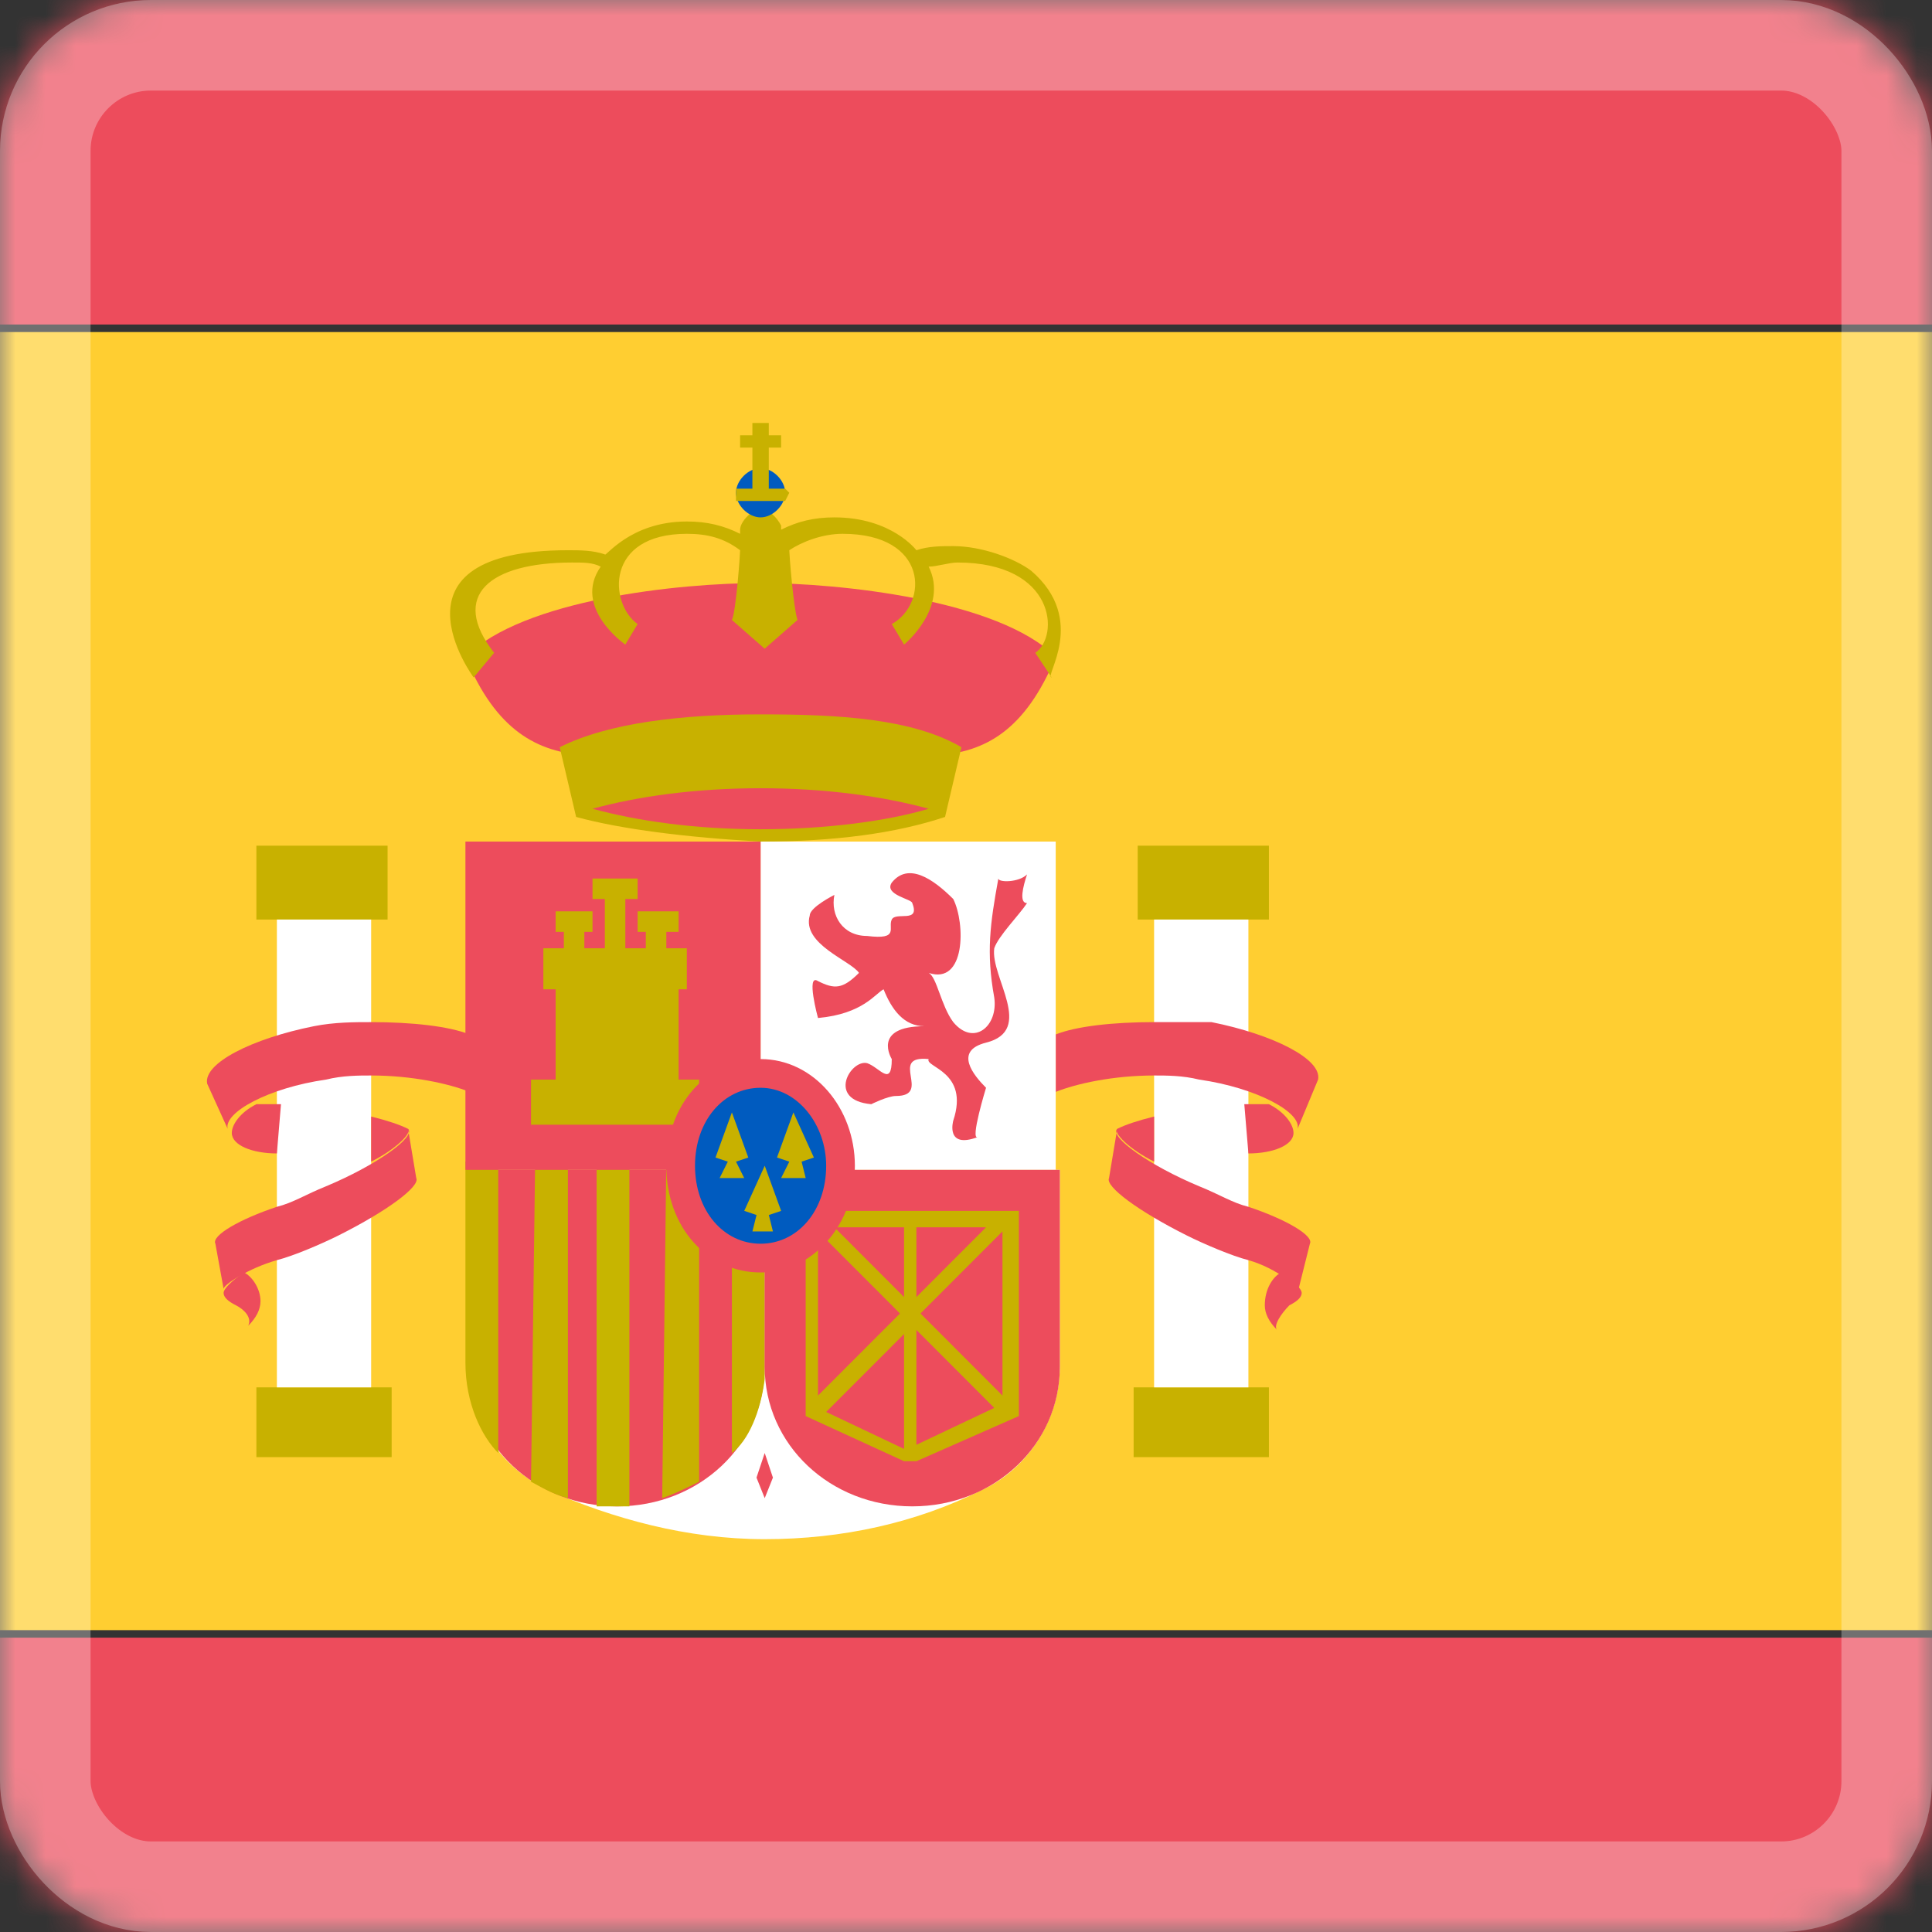 <svg width="64" height="64" viewBox="0 0 64 64" fill="none" xmlns="http://www.w3.org/2000/svg">
<rect x="0" y="0" width="64" height="64" fill="#333333" stroke="none"/>
<mask id="mask0_315_3630" style="mask-type:alpha" maskUnits="userSpaceOnUse" x="0" y="0" width="64" height="64">
<rect width="64" height="64" rx="5" fill="#C4C4C4"/>
</mask>
<g mask="url(#mask0_315_3630)">
<g clip-path="url(#clip0_315_3630)">
<path d="M-16 32.5C-16 40.428 -13.275 47.819 -8.628 54H72.628C77.275 47.819 80 40.428 80 32.5C80 24.572 77.275 17.181 72.628 11H-8.628C-13.275 17.181 -16 24.572 -16 32.5Z" fill="#FFCE31"/>
<path d="M73.945 10.75C66.748 -0.669 53.984 -8.281 39.454 -8.281C24.924 -8.281 -13.303 -0.669 -20.5 10.75H73.945Z" fill="#ED4C5C"/>
<path d="M-16 54.25C-8.803 65.669 24.924 73.281 39.454 73.281C53.984 73.281 66.748 65.669 73.945 54.25H-16Z" fill="#ED4C5C"/>
<path d="M8.493 28.014H12.839V30.461H8.493V28.014Z" fill="#C8B100"/>
<path d="M8.493 45.958H12.974V48.269H8.493V45.958Z" fill="#C8B100"/>
<path d="M8.086 42.152C7.678 42.423 7.407 42.695 7.407 42.831C7.407 42.967 7.543 43.103 7.814 43.239C8.086 43.375 8.357 43.647 8.222 43.919C8.493 43.647 8.629 43.375 8.629 43.103C8.629 42.695 8.357 42.288 8.086 42.152Z" fill="#ED4C5C"/>
<path d="M9.172 30.461H12.295V45.958H9.172V30.461Z" fill="white"/>
<path d="M15.554 36.17C14.875 35.898 13.653 35.627 12.295 35.627C11.888 35.627 11.345 35.627 10.801 35.763C8.9 36.034 7.407 36.85 7.542 37.394L6.863 35.898C6.728 35.219 8.357 34.403 10.394 33.995C11.073 33.859 11.752 33.859 12.295 33.859C13.653 33.859 14.875 33.995 15.554 34.267V36.17Z" fill="#ED4C5C"/>
<path d="M9.172 38.209C8.358 38.209 7.679 37.938 7.679 37.53C7.679 37.258 7.95 36.85 8.493 36.578H9.308L9.172 38.209Z" fill="#ED4C5C"/>
<path d="M12.295 36.986C12.838 37.122 13.245 37.258 13.517 37.394C13.653 37.53 13.11 38.073 12.295 38.481V36.986Z" fill="#ED4C5C"/>
<path d="M7.135 41.2C6.999 40.928 7.95 40.384 9.172 39.977C9.715 39.841 10.123 39.569 10.801 39.297C12.431 38.617 13.789 37.666 13.517 37.394L13.789 39.025C13.925 39.297 12.838 40.112 11.209 40.928C10.666 41.2 9.715 41.608 9.172 41.744C8.221 42.016 7.407 42.559 7.407 42.695L7.135 41.2Z" fill="#ED4C5C"/>
<path d="M37.688 28.014H42.034V30.461H37.688V28.014Z" fill="#C8B100"/>
<path d="M37.553 45.958H42.034V48.269H37.553V45.958Z" fill="#C8B100"/>
<path d="M42.441 42.152C42.849 42.423 43.12 42.695 43.12 42.831C43.12 42.967 42.984 43.103 42.713 43.239C42.441 43.511 42.169 43.919 42.305 44.055C42.034 43.783 41.898 43.511 41.898 43.239C41.898 42.695 42.169 42.288 42.441 42.152Z" fill="#ED4C5C"/>
<path d="M38.231 30.461H41.355V45.958H38.231V30.461Z" fill="white"/>
<path d="M34.973 36.17C35.652 35.898 36.874 35.627 38.232 35.627C38.639 35.627 39.182 35.627 39.725 35.763C41.627 36.034 43.12 36.85 42.984 37.394L43.663 35.763C43.799 35.083 42.17 34.267 40.133 33.859H38.232C36.874 33.859 35.652 33.995 34.973 34.267V36.17Z" fill="#ED4C5C"/>
<path d="M41.355 38.209C42.17 38.209 42.849 37.938 42.849 37.53C42.849 37.258 42.577 36.85 42.034 36.578H41.219L41.355 38.209Z" fill="#ED4C5C"/>
<path d="M38.232 36.986C37.688 37.122 37.281 37.258 37.01 37.394C36.874 37.53 37.417 38.073 38.232 38.481V36.986Z" fill="#ED4C5C"/>
<path d="M43.392 41.2C43.528 40.928 42.577 40.384 41.355 39.977C40.812 39.841 40.404 39.569 39.725 39.297C38.096 38.617 36.738 37.666 37.01 37.394L36.738 39.025C36.602 39.297 37.689 40.112 39.318 40.928C39.861 41.2 40.812 41.608 41.355 41.744C42.306 42.016 43.12 42.695 42.984 42.831L43.392 41.2Z" fill="#ED4C5C"/>
<path d="M25.196 19.314C27.776 19.314 33.072 19.858 34.973 21.761C32.936 26.655 29.677 24.616 25.196 24.616C20.85 24.616 17.455 26.655 15.418 21.761C17.32 19.858 22.48 19.314 25.196 19.314Z" fill="#ED4C5C"/>
<path d="M31.849 24.752C30.22 23.8 27.776 23.664 25.195 23.664C22.615 23.664 20.171 23.936 18.541 24.752L19.085 27.062C20.578 27.47 22.751 27.742 25.195 27.878C27.64 27.878 29.677 27.606 31.306 27.062L31.849 24.752Z" fill="#C8B100"/>
<path d="M34.158 18.906C33.615 18.498 32.528 18.091 31.578 18.091C31.17 18.091 30.763 18.091 30.356 18.227C30.356 18.227 29.541 17.139 27.64 17.139C26.961 17.139 26.418 17.275 25.875 17.547V17.411C25.739 17.139 25.467 16.867 25.195 16.867C24.924 16.867 24.517 17.275 24.517 17.547V17.683C23.973 17.411 23.43 17.275 22.751 17.275C20.85 17.275 20.035 18.498 20.035 18.363C19.628 18.227 19.221 18.227 18.813 18.227C12.567 18.227 15.69 22.441 15.69 22.441L16.369 21.625C14.875 19.722 16.233 18.634 18.949 18.634C19.356 18.634 19.628 18.634 19.9 18.77C18.949 20.13 20.714 21.353 20.714 21.353L21.122 20.673C20.171 19.994 20.035 17.683 22.751 17.683C23.43 17.683 23.973 17.819 24.517 18.227C24.517 18.363 24.381 20.266 24.245 20.538L25.331 21.489L26.418 20.538C26.282 20.13 26.146 18.363 26.146 18.227C26.553 17.955 27.232 17.683 27.911 17.683C30.763 17.683 30.763 19.994 29.541 20.673L29.948 21.353C29.948 21.353 31.442 20.13 30.763 18.77C31.035 18.77 31.442 18.634 31.714 18.634C34.973 18.634 35.108 21.081 34.294 21.625L34.837 22.441C34.565 22.441 36.059 20.538 34.158 18.906Z" fill="#C8B100"/>
<path d="M24.381 16.323C24.381 15.916 24.788 15.508 25.196 15.508C25.603 15.508 26.01 15.916 26.01 16.323C26.01 16.731 25.603 17.139 25.196 17.139C24.788 17.139 24.381 16.731 24.381 16.323Z" fill="#005BBF"/>
<path d="M24.924 14.012V14.42H24.517V14.828H24.924V16.188H24.381V16.595H26.01L26.146 16.323L26.01 16.188H25.467V14.828H25.875V14.42H25.467V14.012H24.924Z" fill="#C8B100"/>
<path d="M25.195 27.47C23.023 27.47 21.122 27.198 19.628 26.791C21.122 26.383 23.023 26.111 25.195 26.111C27.368 26.111 29.269 26.383 30.763 26.791C29.405 27.198 27.368 27.47 25.195 27.47Z" fill="#ED4C5C"/>
<path d="M25.331 50.987C22.751 50.987 20.307 50.308 18.134 49.356C16.505 48.541 15.554 47.045 15.554 45.278V38.753H35.108V45.278C35.108 47.045 34.022 48.677 32.528 49.356C30.356 50.444 27.911 50.987 25.331 50.987Z" fill="white"/>
<path d="M25.195 27.878H34.972V38.753H25.195V27.878Z" fill="white"/>
<path d="M25.331 45.278C25.331 47.861 23.159 49.9 20.443 49.9C17.727 49.9 15.554 47.861 15.554 45.278V38.753H25.331V45.278Z" fill="#ED4C5C"/>
<path d="M17.591 49.084C17.862 49.22 18.27 49.492 18.813 49.628V38.481H17.727L17.591 49.084Z" fill="#C8B100"/>
<path d="M15.418 45.142C15.418 46.502 15.962 47.589 16.505 48.133V38.481H15.418V45.142Z" fill="#C8B100"/>
<path d="M19.764 49.9H20.85V38.481H19.764V49.9Z" fill="#C7B500"/>
<path d="M21.936 49.628C22.344 49.492 22.887 49.22 23.159 49.084V38.481H22.072L21.936 49.628Z" fill="#C8B100"/>
<path d="M15.418 27.878H25.196V38.753H15.418V27.878Z" fill="#ED4C5C"/>
<path d="M24.245 48.133C24.788 47.725 25.196 46.773 25.331 45.686V38.617H24.245V48.133Z" fill="#C8B100"/>
<path d="M35.109 38.753V45.278C35.109 47.861 32.936 49.9 30.221 49.9C27.505 49.9 25.332 47.861 25.332 45.278V38.753H35.109Z" fill="#ED4C5C"/>
<path d="M31.578 29.781C31.985 30.597 31.985 32.636 30.763 32.228C31.035 32.364 31.171 33.316 31.578 33.859C32.257 34.675 33.072 33.995 32.936 33.044C32.664 31.548 32.8 30.597 33.072 29.102C33.072 29.238 33.751 29.238 34.022 28.966C33.887 29.373 33.751 29.917 34.022 29.917C33.751 30.325 33.072 31.005 32.936 31.413C32.8 32.364 34.294 34.131 32.664 34.539C31.578 34.811 32.257 35.627 32.664 36.034C32.664 36.034 32.121 37.802 32.393 37.666C31.306 38.073 31.578 37.122 31.578 37.122C32.121 35.491 30.628 35.355 30.763 35.083C29.405 34.947 30.899 36.306 29.677 36.306C29.405 36.306 28.862 36.578 28.862 36.578C27.369 36.442 28.183 35.083 28.726 35.219C29.134 35.355 29.541 36.034 29.541 35.083C29.541 35.083 28.862 33.995 30.628 33.995C29.949 33.995 29.541 33.452 29.27 32.772C28.998 32.908 28.591 33.587 27.097 33.723C27.097 33.723 26.689 32.228 27.097 32.5C27.64 32.772 27.912 32.772 28.455 32.228C28.183 31.82 26.554 31.277 26.825 30.325C26.825 30.053 27.64 29.645 27.64 29.645C27.504 30.325 27.912 31.005 28.726 31.005C29.813 31.141 29.405 30.733 29.541 30.461C29.677 30.189 30.492 30.597 30.22 29.917C30.22 29.781 29.27 29.645 29.541 29.238C30.084 28.558 30.899 29.102 31.578 29.781Z" fill="#ED4C5C"/>
<path d="M25.332 49.628L25.06 48.948L25.332 48.133L25.604 48.948L25.332 49.628Z" fill="#ED4C5C"/>
<path d="M18.406 30.189V30.869H18.678V31.413H17.999V32.772H18.406V35.763H17.591V37.258H23.159V35.763H22.48V32.772H22.752V31.413H22.073V30.869H22.48V30.189H21.122V30.869H21.393V31.413H20.715V29.781H21.122V29.102H19.628V29.781H20.036V31.413H19.357V30.869H19.628V30.189H18.406Z" fill="#C8B100"/>
<path d="M33.751 46.909V40.112H26.689V46.909L29.948 48.405H30.356L33.751 46.909ZM29.948 40.656V42.967L27.64 40.656H29.948ZM27.097 40.792L29.813 43.511L27.097 46.23V40.792ZM27.368 46.773L29.948 44.191V47.997L27.368 46.773ZM30.356 47.861V44.055L32.936 46.638L30.356 47.861ZM33.208 46.23L30.492 43.511L33.208 40.792V46.23ZM30.356 40.656H32.664L30.356 42.967V40.656Z" fill="#C8B100"/>
<path d="M22.072 38.617C22.072 36.578 23.43 35.083 25.195 35.083C26.961 35.083 28.319 36.714 28.319 38.617C28.319 40.52 26.961 42.152 25.195 42.152C23.43 42.152 22.072 40.656 22.072 38.617Z" fill="#ED4C5C"/>
<path d="M23.023 38.617C23.023 37.122 23.974 36.034 25.196 36.034C26.418 36.034 27.368 37.258 27.368 38.617C27.368 40.112 26.418 41.2 25.196 41.2C23.974 41.2 23.023 40.112 23.023 38.617Z" fill="#005BBF"/>
<path d="M24.245 36.85L23.702 38.345L24.11 38.481L23.838 39.025H24.653L24.381 38.481L24.788 38.345L24.245 36.85Z" fill="#C8B100"/>
<path d="M26.282 36.85L25.739 38.345L26.147 38.481L25.875 39.025H26.69L26.554 38.481L26.961 38.345L26.282 36.85Z" fill="#C8B100"/>
<path d="M25.333 38.617L24.654 40.112L25.061 40.248L24.925 40.792H25.604L25.469 40.248L25.876 40.112L25.333 38.617Z" fill="#C8B100"/>
</g>
</g>
<rect x="1.5" y="1.5" width="61" height="61" rx="3.5" stroke="white" stroke-opacity="0.3" stroke-width="3"/>
<defs>
<clipPath id="clip0_315_3630">
<rect width="86.908" height="87" fill="white" transform="translate(-4 -11)"/>
</clipPath>
</defs>
</svg>
